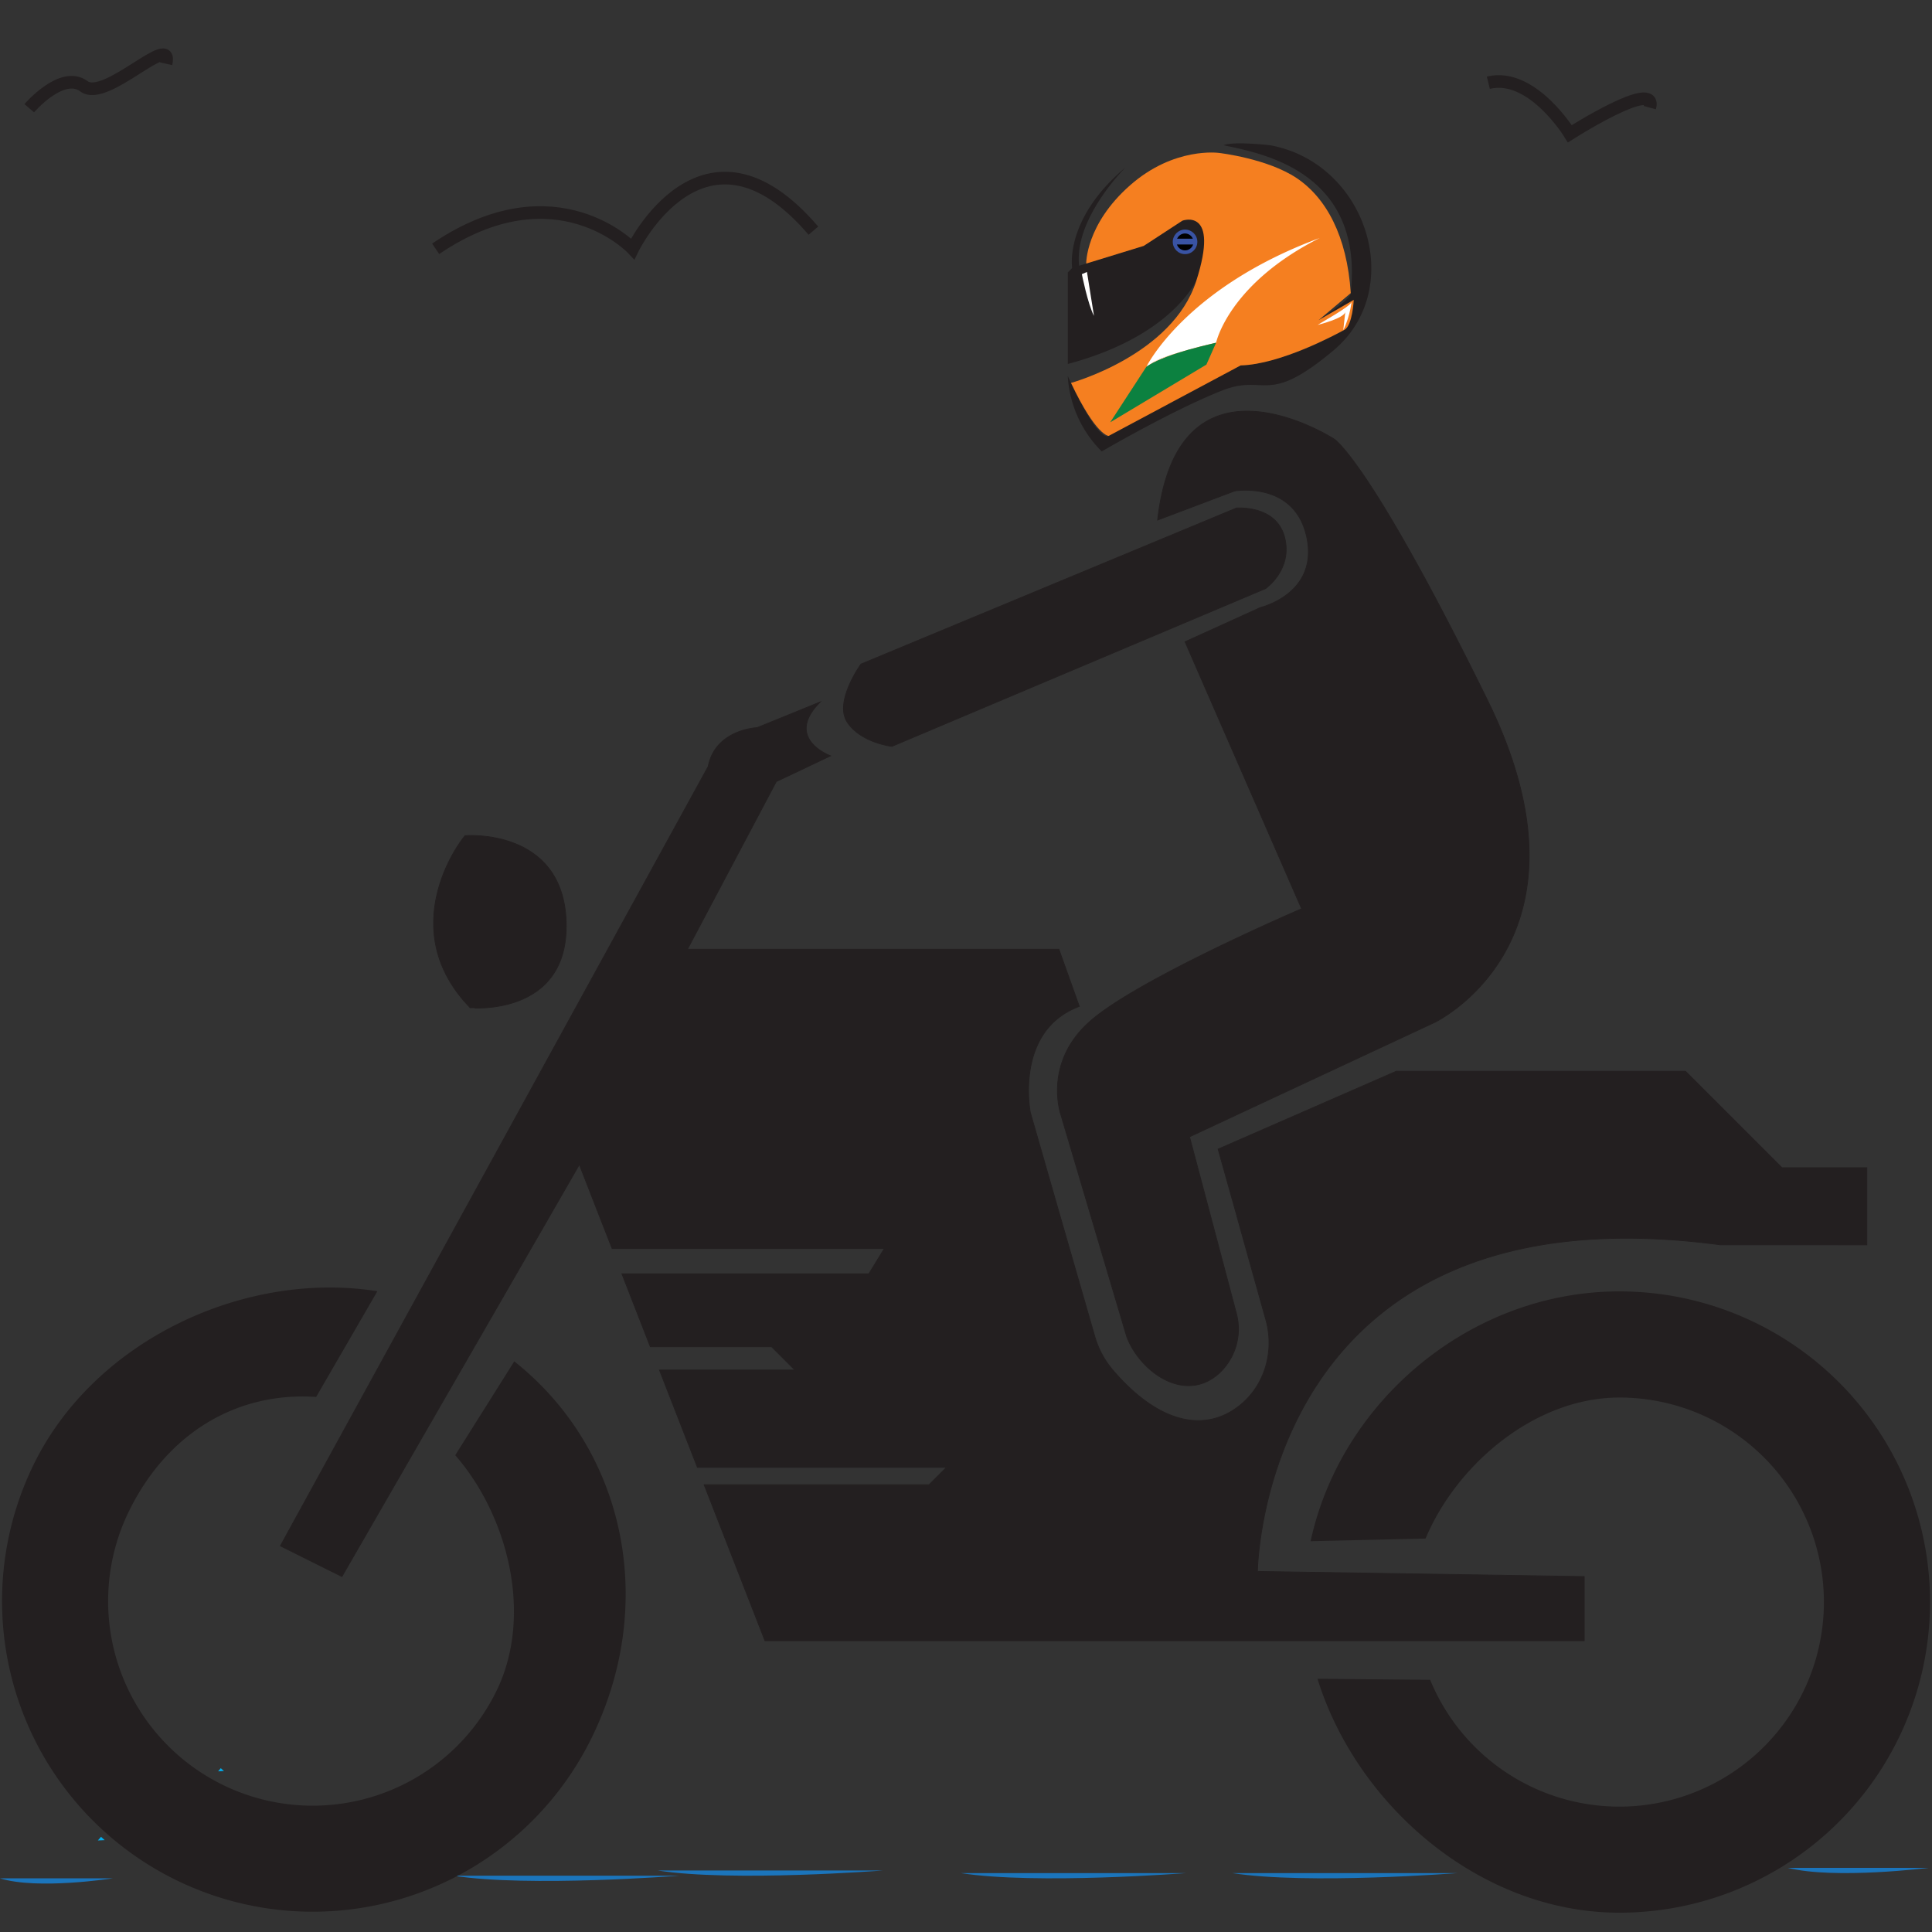<svg id="Layer_1" data-name="Layer 1" xmlns="http://www.w3.org/2000/svg" viewBox="0 0 612 612"><rect x="0" y="0" width="612" height="612" fill="#333333" stroke="none"/><defs><style>.cls-1{fill:#00aeef;}.cls-10,.cls-2{fill:none;}.cls-10,.cls-11,.cls-12,.cls-2{stroke:#231f20;stroke-miterlimit:10;}.cls-2{stroke-width:4px;}.cls-3{fill:#1b75bc;}.cls-4,.cls-7{fill:#fff;}.cls-4{opacity:0.25;}.cls-11,.cls-12,.cls-5{fill:#231f20;}.cls-6{fill:#f57f20;}.cls-8{fill:#0c8140;}.cls-9{fill:#3953a4;}.cls-10,.cls-11{stroke-width:0.25px;}.cls-12{stroke-width:0.75px;}</style></defs><title>Artboard 14</title><path class="cls-1" d="M70.94,561l-1.84.11.83-1Z"/><path class="cls-1" d="M33.16,582.9,31,583l1-1.15Z"/><path class="cls-2" d="M138,78.82c38.15-25.87,62.43,0,62.43,0s22.55-46.32,57.23-5.75"/><path class="cls-2" d="M9.26,34.28S19.67,22.14,26.6,27.34s28.43-17.8,26-7.15"/><path class="cls-2" d="M471.46,26.2c13.87-3.37,25.82,16.18,25.82,16.18s27.94-17.83,25.34-8.28"/><path class="cls-3" d="M461.78,593.34s-47.64,3.73-71.46,0Z"/><path class="cls-3" d="M611,591.68s-29.79,3.73-44.68,0Z"/><path class="cls-3" d="M279.76,592.51s-47.65,3.73-71.46,0Z"/><path class="cls-3" d="M35.73,595S11.91,598.73,0,595Z"/><path class="cls-3" d="M375.8,593.34s-47.65,3.73-71.47,0Z"/><path class="cls-3" d="M215.1,594.17s-47.65,3.73-71.46,0Z"/><path class="cls-4" d="M372.85,116c-8,2.22-8.87,3.22-9.77,3.81A45.56,45.56,0,0,1,372.85,116Z"/><path class="cls-4" d="M362.35,120.24a7.15,7.15,0,0,1,.61-.4l-.33.16a.7.7,0,0,0-.28.23Z"/><path class="cls-5" d="M387.62,46c10,2.32,44.51,7.22,40.26,46.8,0,0,.86,1.68-11.08,9.09l12-6.87s.15,6.32-2.89,9.44c0,0-18.49,10.69-32.92,11.31,0,0-10.22,4.29-41.81,22.31,0,0-2.89,3-12.95-19A36.63,36.63,0,0,0,349,143s22.49-13.13,38.09-19.27c14-5.53,14,5.2,35.39-12.79,23.14-19.45,10.49-59.25-20-64.9C402.48,46,390.64,44.67,387.62,46Z"/><path class="cls-5" d="M338.25,115.3v-29l1.38-1.39S337,69.44,356.5,53.06c0,0-16.38,16.22-14.66,31.12l17.78-5.5a19.06,19.06,0,0,0,5-2.36l5.64-3.76s8.9-8.27,11.55,2.34S373.35,105.94,338.25,115.3Z"/><path class="cls-6" d="M344.08,83.49s-.21-12.34,13.83-24.74,28.3-10.3,28.3-10.3,15.34,1.77,24.59,8,15.91,18.25,17.08,36.39l-10.18,8.57L428.82,95s-.41,8.09-2.89,9.44-20.28,11-32.92,11.31L351.2,138.08s-3.91.13-11.94-16.78c0,0,32.13-8.8,39.67-32.28s-4.36-19.13-4.36-19.13l-12.26,8Z"/><path class="cls-7" d="M425.51,104.6c2.32-4.63,2.83-10.34,2.54-8.84-.25,1.31-10.34,6.87-10.69,7.18h0c.41-.11,8.32-2.09,8.78-4.09Z"/><path class="cls-7" d="M363.14,116.2a.74.74,0,0,1,.34-.29,3.73,3.73,0,0,0,.4-.2l.16-.1c1.11-.72,2.14-2,12.1-4.72,4.38-1.27,8.19-2.12,8.95-2.28h.06l.06,0h0s3.86-18.6,32.84-33.22C375.64,91.08,363.32,115.81,363.14,116.2Z"/><path class="cls-7" d="M364,115.61c3-1.82,7.82-3.47,12.1-4.72C366.18,113.64,365.15,114.89,364,115.61Z"/><path class="cls-7" d="M363.13,116.2l.75-.49a3.73,3.73,0,0,1-.4.2.74.74,0,0,0-.34.29Z"/><path class="cls-8" d="M351.67,133.79l30.48-18.29,3.07-6.92h0l-.06,0h-.06c-3.6.86-6.54,1.62-8.95,2.28-4.28,1.25-9.09,2.9-12.1,4.72l-.16.1-.75.49Z"/><circle class="cls-9" cx="375.39" cy="76.61" r="3.89"/><path d="M372.87,75.66h5a2.69,2.69,0,0,0-5,0Z"/><path d="M372.81,77.4a2.69,2.69,0,0,0,5.15,0Z"/><path class="cls-9" d="M372.7,76.61a3,3,0,0,0,.11.79H378a2.61,2.61,0,0,0,.12-.79,2.71,2.71,0,0,0-.17-1h-5A2.71,2.71,0,0,0,372.7,76.61Z"/><path class="cls-7" d="M344.32,86.15l-1.62.7s1.87,9.48,3.84,13.21Z"/><line class="cls-10" x1="455.65" y1="88.6" x2="455.65" y2="88.58"/><path class="cls-11" d="M391.67,160.93,272.74,210.36s-8.68,11.94-4.33,18.46,14.11,7.61,14.11,7.61l118.39-50s8.68-6,6-16.29S391.67,160.93,391.67,160.93Z"/><path class="cls-11" d="M179.35,292c-1-29.88-32-27.29-32-27.29-2.07,2.2-22.42,29.81,1.63,54.56C148.93,319.22,180.31,322.22,179.35,292Z"/><path class="cls-11" d="M391.71,384.84,385.86,364l56.45-24.66h91.6l30.55,30.55h26.9v24.43H544.91C399.51,374.9,398.33,497.78,398.33,497.78l103.51,1.63v20.33H242.32l-19.27-49.42h71.27l5.51-5.51H220.92L208.9,434h42.91l-7.41-7.41H206l-9-23.08h78.23l4.89-8H193.91l-4.16-10.62-6.23-16-9.21,16-66,114.51-19.49-9.71,57.51-104.8,78-142.09c2.3-11.79,15.5-12.3,15.5-12.3l20-8.14c-11.63,11.63,3.26,17.07,3.26,17.07l-17.19,8.15-28.14,53.13H335.43l6.46,18.08c-20.67,7.75-15.5,33.64-15.5,33.64l9.32,32.46,11.12,38.58a28.73,28.73,0,0,0,5.62,10.45c14.49,17,29.15,20.05,40.1,11.4,8.14-6.4,11.23-17.3,8.42-27.29l-9.26-33.14"/><path class="cls-11" d="M471.19,221.78c-37.49-76.28-48.63-82.73-48.63-82.73s-49.35-31.88-55.86,25.69l24.43-9.23s19-3.26,22.81,14.66-14.66,22.27-14.66,22.27l-23.9,10.85,36.93,84.58s-51.32,22-66.79,35.44-9.37,30.14-9.37,30.14l20.77,70c4.19,11,18.15,21.17,29,11.8a19.12,19.12,0,0,0,5.68-19.4l-14.79-55.75,77.58-36.2S508.69,298.07,471.19,221.78Z"/><line class="cls-10" x1="455.65" y1="88.6" x2="455.65" y2="88.58"/><path class="cls-12" d="M415.63,487.82c9.72-43.9,50.51-78.37,97.34-78.37a98,98,0,0,1,0,196.06c-43.84,0-82.58-33.66-95.12-73.35l34.93.33A65.17,65.17,0,1,0,513,442.32c-27,0-51.78,21.3-61.67,44.68Z"/><path class="cls-12" d="M163,431.79c35.09,28.12,44.73,76.68,24,118.69A98,98,0,1,1,11.11,463.86C30.47,424.54,77.79,403,118.94,409.31l-19,32.81C74.47,440.5,52.58,454,40.59,478.38A65.16,65.16,0,1,0,157.51,536c11.93-24.21,3.77-55.86-12.84-75.07Z"/></svg>